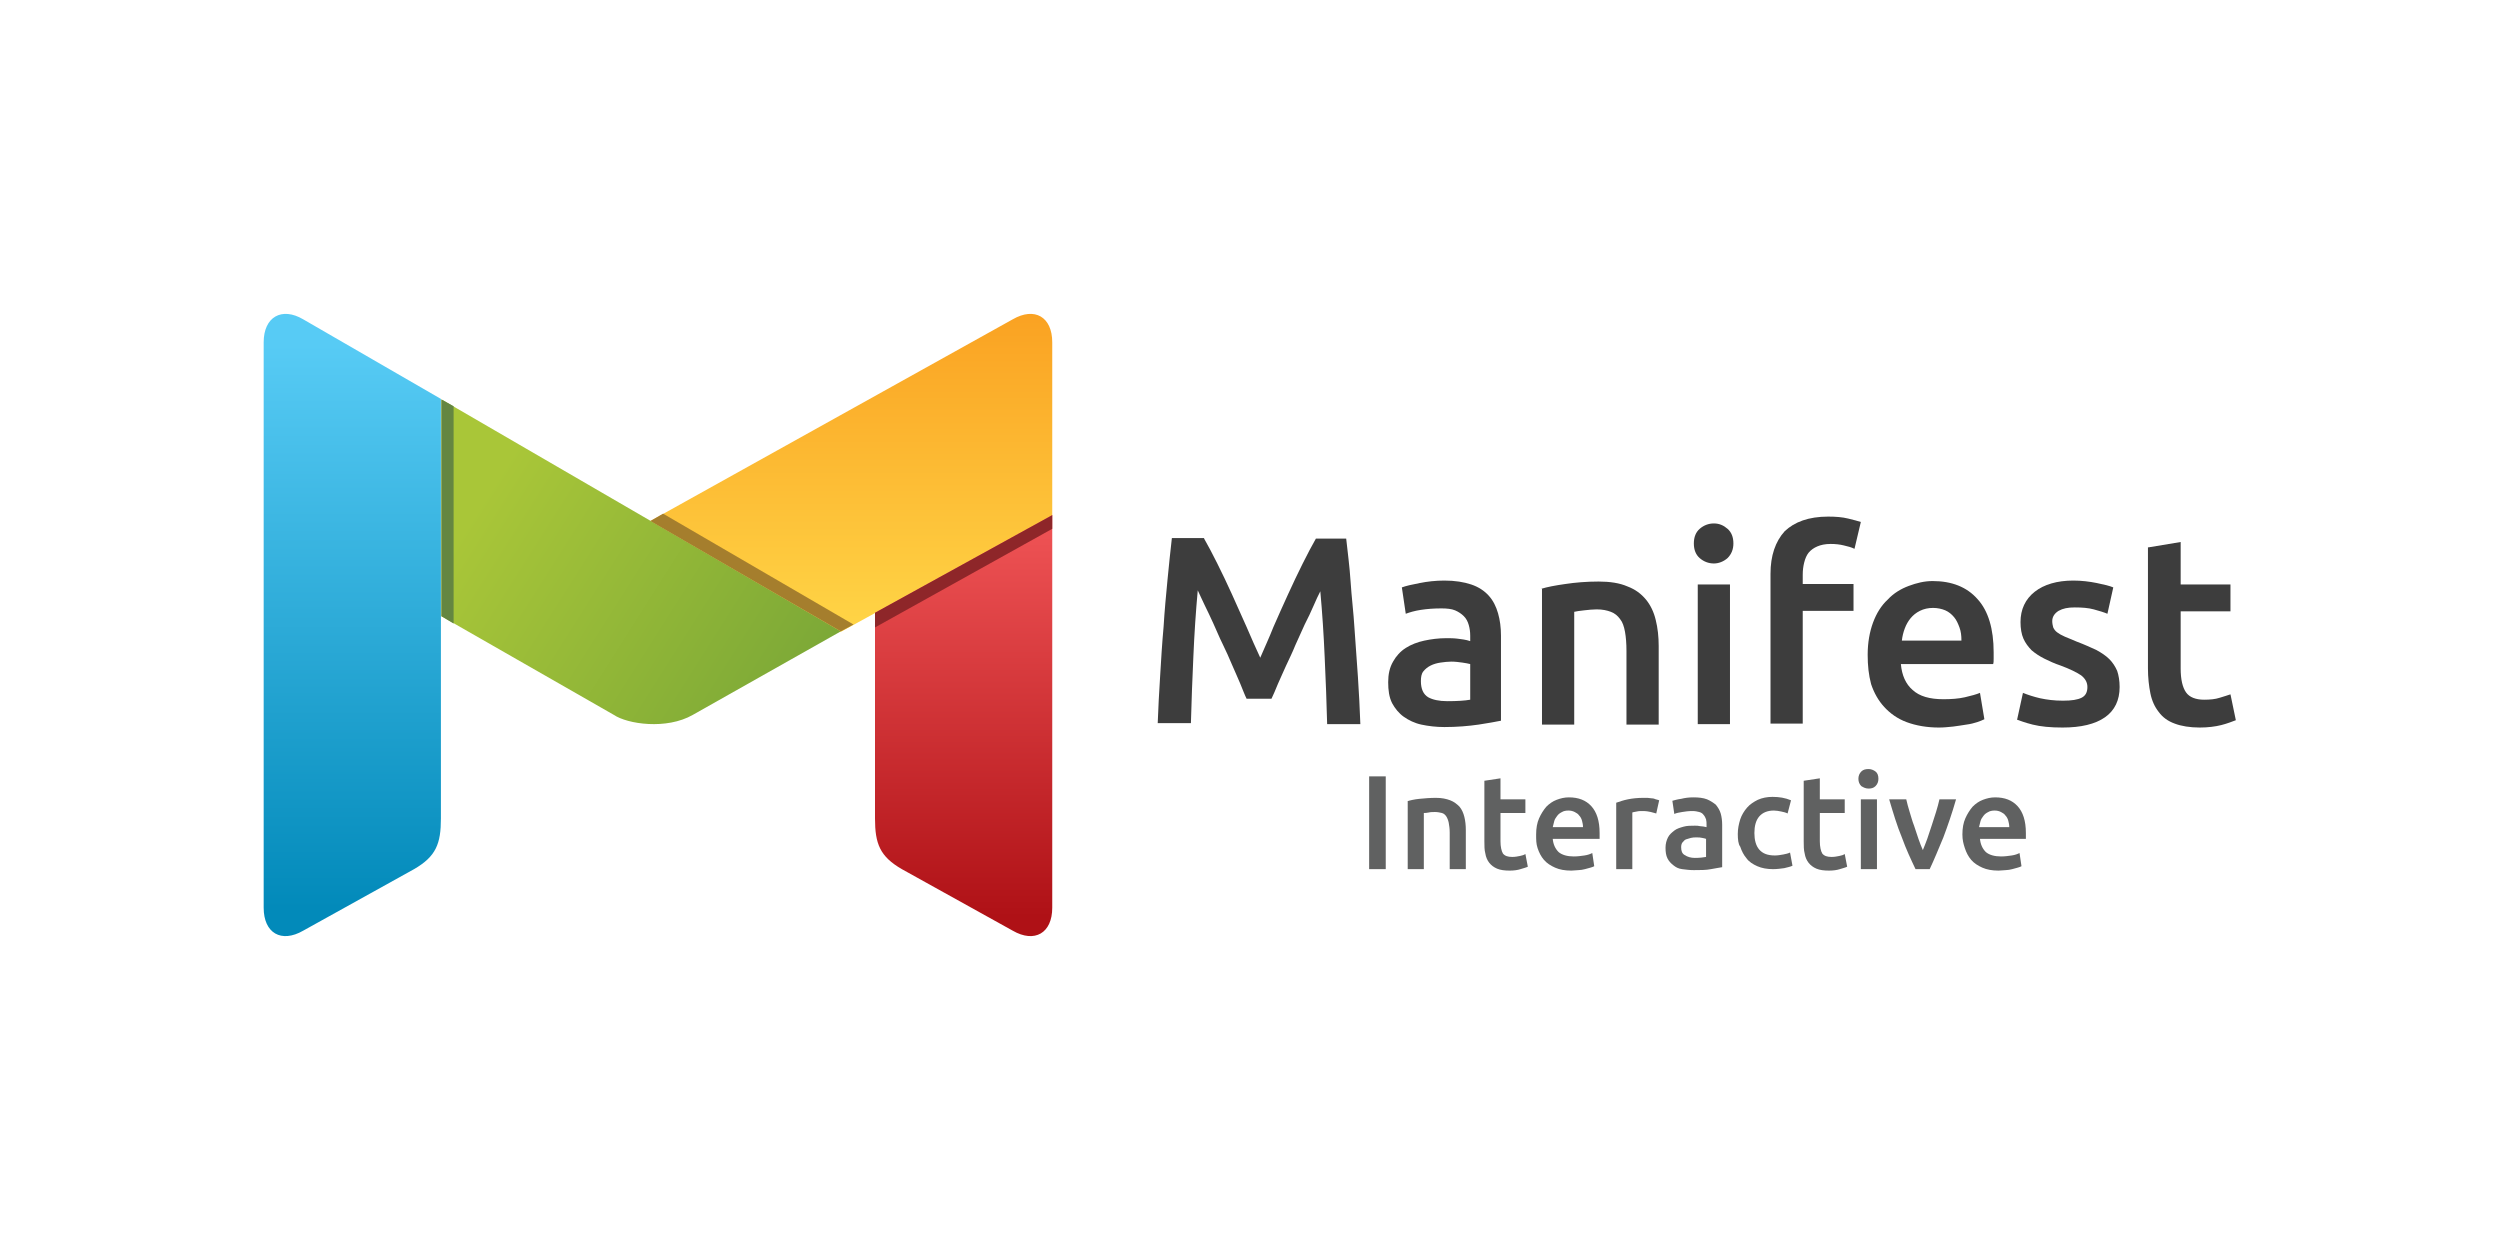 <?xml version="1.0" encoding="utf-8"?>
<!-- Generator: Adobe Illustrator 16.0.0, SVG Export Plug-In . SVG Version: 6.00 Build 0)  -->
<!DOCTYPE svg PUBLIC "-//W3C//DTD SVG 1.1//EN" "http://www.w3.org/Graphics/SVG/1.1/DTD/svg11.dtd">
<svg version="1.1" id="Layer_1" xmlns="http://www.w3.org/2000/svg" xmlns:xlink="http://www.w3.org/1999/xlink" x="0px" y="0px"
	 width="512px" height="256px" viewBox="0 0 512 256" enable-background="new 0 0 512 256" xml:space="preserve">
<g>
	<g>
		<g>
			<g>
				<g>
					<path fill="#606161" d="M280.4,159h3.4v19h-3.4V159z"/>
					<path fill="#606161" d="M288.2,164.1c0.6-0.2,1.5-0.4,2.5-0.5s2.2-0.2,3.4-0.2c1.2,0,2.1,0.2,2.9,0.5c0.8,0.3,1.4,0.8,1.9,1.3
						c0.5,0.6,0.8,1.3,1,2.1c0.2,0.8,0.3,1.7,0.3,2.7v8h-3.3v-7.5c0-0.8-0.1-1.4-0.2-2c-0.1-0.5-0.3-1-0.5-1.3s-0.5-0.6-0.9-0.7
						s-0.9-0.2-1.4-0.2c-0.4,0-0.9,0-1.3,0.1s-0.8,0.1-1,0.1V178h-3.3V164.1z"/>
					<path fill="#606161" d="M304,159.9l3.3-0.5v4.3h5.1v2.8h-5.1v5.8c0,1.1,0.2,2,0.5,2.5c0.4,0.5,1,0.7,1.9,0.7
						c0.6,0,1.1-0.1,1.6-0.2c0.5-0.1,0.8-0.2,1.1-0.4l0.5,2.6c-0.4,0.2-0.9,0.3-1.5,0.5c-0.6,0.2-1.4,0.3-2.2,0.3
						c-1,0-1.9-0.1-2.6-0.4s-1.2-0.7-1.6-1.2c-0.4-0.5-0.7-1.2-0.8-1.9c-0.2-0.7-0.2-1.6-0.2-2.5V159.9z"/>
					<path fill="#606161" d="M314.6,170.9c0-1.3,0.2-2.4,0.6-3.3c0.4-0.9,0.9-1.7,1.5-2.4c0.6-0.6,1.3-1.1,2.1-1.4s1.6-0.5,2.5-0.5
						c2,0,3.5,0.6,4.6,1.8s1.7,3,1.7,5.5c0,0.2,0,0.4,0,0.6c0,0.2,0,0.4,0,0.6H318c0.1,1.1,0.5,2,1.2,2.7c0.7,0.6,1.8,0.9,3.1,0.9
						c0.8,0,1.5-0.1,2.2-0.2c0.7-0.1,1.2-0.3,1.6-0.5l0.4,2.7c-0.2,0.1-0.4,0.2-0.8,0.3s-0.7,0.2-1.1,0.3c-0.4,0.1-0.9,0.2-1.3,0.2
						s-1,0.1-1.5,0.1c-1.3,0-2.4-0.2-3.3-0.6s-1.7-0.9-2.3-1.6c-0.6-0.7-1-1.5-1.3-2.4S314.6,172,314.6,170.9z M324.2,169.4
						c0-0.5-0.1-0.9-0.2-1.3c-0.1-0.4-0.3-0.8-0.6-1.1c-0.2-0.3-0.5-0.5-0.9-0.7c-0.4-0.2-0.8-0.3-1.3-0.3c-0.5,0-1,0.1-1.3,0.3
						c-0.4,0.2-0.7,0.4-1,0.8s-0.5,0.7-0.6,1.1c-0.1,0.4-0.2,0.8-0.3,1.2H324.2z"/>
					<path fill="#606161" d="M339.2,166.6c-0.3-0.1-0.7-0.2-1.1-0.3s-1-0.2-1.7-0.2c-0.4,0-0.8,0-1.2,0.1c-0.4,0.1-0.7,0.1-0.9,0.2
						V178H331v-13.6c0.6-0.2,1.4-0.5,2.4-0.7s2-0.3,3.2-0.3c0.2,0,0.5,0,0.8,0c0.3,0,0.6,0.1,0.9,0.1s0.6,0.1,0.8,0.2
						c0.3,0.1,0.5,0.1,0.7,0.2L339.2,166.6z"/>
					<path fill="#606161" d="M346.8,163.3c1.1,0,2,0.1,2.8,0.4c0.7,0.3,1.3,0.7,1.8,1.1c0.4,0.5,0.8,1.1,1,1.8
						c0.2,0.7,0.3,1.5,0.3,2.3v8.7c-0.5,0.1-1.3,0.2-2.3,0.4c-1,0.2-2.2,0.2-3.5,0.2c-0.9,0-1.6-0.1-2.4-0.2s-1.3-0.4-1.8-0.8
						c-0.5-0.4-0.9-0.8-1.2-1.4c-0.3-0.6-0.4-1.3-0.4-2.2c0-0.8,0.2-1.5,0.5-2.1s0.8-1,1.3-1.4c0.5-0.4,1.2-0.6,1.9-0.8
						c0.7-0.2,1.5-0.2,2.3-0.2c0.4,0,0.7,0,1.1,0.1c0.4,0,0.8,0.1,1.3,0.2v-0.5c0-0.4,0-0.7-0.1-1.1c-0.1-0.3-0.3-0.7-0.5-0.9
						c-0.2-0.3-0.5-0.5-0.9-0.6c-0.4-0.1-0.8-0.2-1.4-0.2c-0.8,0-1.5,0.1-2.1,0.2s-1.2,0.2-1.6,0.4l-0.4-2.7c0.4-0.1,1-0.3,1.8-0.4
						C345.1,163.4,345.9,163.3,346.8,163.3z M347.1,175.7c1,0,1.8-0.1,2.3-0.2v-3.7c-0.2-0.1-0.4-0.1-0.8-0.2s-0.7-0.1-1.2-0.1
						c-0.4,0-0.7,0-1.1,0.1s-0.7,0.2-1,0.3c-0.3,0.1-0.5,0.4-0.7,0.6s-0.3,0.6-0.3,1c0,0.8,0.2,1.3,0.7,1.6
						C345.6,175.5,346.3,175.7,347.1,175.7z"/>
					<path fill="#606161" d="M355.9,170.8c0-1.1,0.2-2,0.5-3c0.3-0.9,0.8-1.7,1.4-2.4c0.6-0.7,1.4-1.2,2.2-1.6
						c0.9-0.4,1.9-0.6,3-0.6c1.4,0,2.6,0.2,3.8,0.7l-0.7,2.7c-0.4-0.2-0.8-0.3-1.3-0.4s-1-0.2-1.5-0.2c-1.3,0-2.3,0.4-3,1.2
						c-0.7,0.8-1,2-1,3.4c0,1.4,0.3,2.6,1,3.4s1.7,1.2,3.2,1.2c0.6,0,1.1-0.1,1.7-0.2c0.5-0.1,1-0.2,1.4-0.4l0.5,2.7
						c-0.4,0.2-0.9,0.3-1.7,0.5c-0.7,0.1-1.5,0.2-2.3,0.2c-1.2,0-2.3-0.2-3.2-0.6s-1.7-0.9-2.2-1.6c-0.6-0.7-1-1.5-1.3-2.4
						C356,172.9,355.9,171.9,355.9,170.8z"/>
					<path fill="#606161" d="M369.4,159.9l3.3-0.5v4.3h5.1v2.8h-5.1v5.8c0,1.1,0.2,2,0.5,2.5c0.4,0.5,1,0.7,1.9,0.7
						c0.6,0,1.1-0.1,1.6-0.2c0.5-0.1,0.8-0.2,1.1-0.4l0.5,2.6c-0.4,0.2-0.9,0.3-1.5,0.5c-0.6,0.2-1.4,0.3-2.2,0.3
						c-1,0-1.9-0.1-2.6-0.4s-1.2-0.7-1.6-1.2c-0.4-0.5-0.7-1.2-0.8-1.9c-0.2-0.7-0.2-1.6-0.2-2.5V159.9z"/>
					<path fill="#606161" d="M384.7,159.5c0,0.6-0.2,1.1-0.6,1.5s-0.9,0.5-1.4,0.5c-0.6,0-1-0.2-1.5-0.5c-0.4-0.4-0.6-0.9-0.6-1.5
						c0-0.6,0.2-1.1,0.6-1.5c0.4-0.4,0.9-0.5,1.5-0.5c0.5,0,1,0.2,1.4,0.5S384.7,158.8,384.7,159.5z M384.4,178h-3.3v-14.3h3.3V178z
						"/>
					<path fill="#606161" d="M392.3,178c-0.9-1.9-1.9-4-2.8-6.5c-1-2.4-1.8-5.1-2.6-7.8h3.5c0.2,0.8,0.4,1.7,0.7,2.6
						s0.5,1.8,0.9,2.8c0.3,0.9,0.6,1.8,0.9,2.7c0.3,0.9,0.6,1.6,0.9,2.3c0.3-0.7,0.6-1.5,0.9-2.3c0.3-0.9,0.6-1.8,0.9-2.7
						c0.3-0.9,0.6-1.8,0.9-2.8c0.3-0.9,0.5-1.8,0.7-2.6h3.4c-0.8,2.8-1.7,5.4-2.6,7.8c-1,2.4-1.9,4.6-2.8,6.5H392.3z"/>
					<path fill="#606161" d="M401.9,170.9c0-1.3,0.2-2.4,0.6-3.3c0.4-0.9,0.9-1.7,1.5-2.4c0.6-0.6,1.3-1.1,2.1-1.4s1.6-0.5,2.5-0.5
						c2,0,3.5,0.6,4.6,1.8s1.7,3,1.7,5.5c0,0.2,0,0.4,0,0.6c0,0.2,0,0.4,0,0.6h-9.4c0.1,1.1,0.5,2,1.2,2.7c0.7,0.6,1.8,0.9,3.1,0.9
						c0.8,0,1.5-0.1,2.2-0.2c0.7-0.1,1.2-0.3,1.6-0.5l0.4,2.7c-0.2,0.1-0.4,0.2-0.8,0.3s-0.7,0.2-1.1,0.3c-0.4,0.1-0.9,0.2-1.3,0.2
						s-1,0.1-1.5,0.1c-1.3,0-2.4-0.2-3.3-0.6s-1.7-0.9-2.3-1.6c-0.6-0.7-1-1.5-1.3-2.4S401.9,172,401.9,170.9z M411.5,169.4
						c0-0.5-0.1-0.9-0.2-1.3c-0.1-0.4-0.3-0.8-0.6-1.1c-0.2-0.3-0.5-0.5-0.9-0.7c-0.4-0.2-0.8-0.3-1.3-0.3c-0.5,0-1,0.1-1.3,0.3
						c-0.4,0.2-0.7,0.4-1,0.8s-0.5,0.7-0.6,1.1c-0.1,0.4-0.2,0.8-0.3,1.2H411.5z"/>
				</g>
			</g>
		</g>
	</g>
	<g>
		<g>
			<path fill="#3D3D3D" d="M246.6,110.3c0.8,1.4,1.7,3.1,2.7,5.1c1,2,2,4.1,3,6.3c1,2.2,2,4.5,3,6.7c1,2.3,1.9,4.4,2.8,6.3
				c0.8-1.9,1.8-4,2.7-6.3c1-2.3,2-4.5,3-6.7c1-2.2,2-4.3,3-6.3c1-2,1.9-3.7,2.7-5.1h6.2c0.3,2.8,0.7,5.7,0.9,8.8s0.6,6.3,0.8,9.6
				c0.2,3.3,0.5,6.6,0.7,9.9c0.2,3.3,0.4,6.5,0.5,9.7h-6.8c-0.1-4.4-0.3-9-0.5-13.6c-0.2-4.7-0.5-9.2-0.9-13.6
				c-0.4,0.8-0.9,1.8-1.4,3c-0.5,1.2-1.1,2.4-1.8,3.8c-0.6,1.4-1.3,2.8-1.9,4.2c-0.6,1.5-1.3,2.9-1.9,4.2c-0.6,1.4-1.2,2.6-1.7,3.8
				c-0.5,1.2-0.9,2.2-1.3,3h-5.1c-0.4-0.8-0.8-1.9-1.3-3.1c-0.5-1.2-1.1-2.5-1.7-3.9c-0.6-1.4-1.2-2.8-1.9-4.2s-1.3-2.9-1.9-4.2
				c-0.6-1.3-1.2-2.6-1.8-3.8s-1-2.2-1.4-3c-0.4,4.4-0.7,8.9-0.9,13.6s-0.4,9.2-0.5,13.6h-6.8c0.1-3.1,0.3-6.4,0.5-9.7
				c0.2-3.4,0.4-6.7,0.7-10c0.2-3.3,0.5-6.5,0.8-9.6c0.3-3.1,0.6-6,0.9-8.6H246.6z"/>
			<path fill="#3D3D3D" d="M295.8,118.9c2.2,0,4,0.3,5.5,0.8c1.5,0.5,2.7,1.3,3.6,2.3c0.9,1,1.5,2.2,1.9,3.6
				c0.4,1.4,0.6,2.9,0.6,4.6v17.4c-1,0.2-2.6,0.5-4.6,0.8c-2.1,0.3-4.4,0.5-7,0.5c-1.7,0-3.3-0.2-4.7-0.5c-1.4-0.3-2.6-0.9-3.6-1.6
				c-1-0.7-1.8-1.7-2.4-2.8c-0.6-1.2-0.8-2.6-0.8-4.3c0-1.6,0.3-3,1-4.2c0.6-1.1,1.5-2.1,2.6-2.8c1.1-0.7,2.4-1.2,3.8-1.5
				c1.4-0.3,2.9-0.5,4.5-0.5c0.7,0,1.5,0,2.3,0.1c0.8,0.1,1.7,0.2,2.6,0.5v-1.1c0-0.8-0.1-1.5-0.3-2.2c-0.2-0.7-0.5-1.3-1-1.8
				c-0.5-0.5-1.1-0.9-1.8-1.2c-0.7-0.3-1.7-0.4-2.8-0.4c-1.5,0-2.9,0.1-4.2,0.3c-1.3,0.2-2.3,0.5-3.1,0.8l-0.8-5.4
				c0.8-0.3,2.1-0.6,3.7-0.9C292.3,119.1,294,118.9,295.8,118.9z M296.4,143.6c2,0,3.6-0.1,4.7-0.3V136c-0.4-0.1-0.9-0.2-1.6-0.3
				s-1.5-0.2-2.3-0.2c-0.7,0-1.5,0.1-2.2,0.2s-1.4,0.3-2,0.6c-0.6,0.3-1.1,0.7-1.5,1.2c-0.4,0.5-0.5,1.2-0.5,2
				c0,1.6,0.5,2.7,1.5,3.3C293.4,143.3,294.7,143.6,296.4,143.6z"/>
			<path fill="#3D3D3D" d="M315.6,120.6c1.3-0.4,2.9-0.7,5-1c2-0.3,4.3-0.5,6.8-0.5c2.3,0,4.3,0.3,5.9,1c1.6,0.6,2.8,1.5,3.8,2.7
				c0.9,1.1,1.6,2.5,2,4.2c0.4,1.6,0.6,3.4,0.6,5.3v16.1h-6.6v-15.1c0-1.5-0.1-2.8-0.3-3.9c-0.2-1.1-0.5-2-1-2.6
				c-0.5-0.7-1.1-1.2-1.9-1.5c-0.8-0.3-1.7-0.5-2.9-0.5c-0.8,0-1.7,0.1-2.6,0.2c-0.9,0.1-1.6,0.2-2,0.3v23.1h-6.6V120.6z"/>
			<path fill="#3D3D3D" d="M355,111.3c0,1.2-0.4,2.2-1.2,3c-0.8,0.7-1.8,1.1-2.8,1.1c-1.1,0-2.1-0.4-2.9-1.1c-0.8-0.7-1.2-1.7-1.2-3
				c0-1.3,0.4-2.3,1.2-3c0.8-0.7,1.8-1.1,2.9-1.1c1.1,0,2,0.4,2.8,1.1C354.6,109,355,110,355,111.3z M354.3,148.3h-6.6v-28.6h6.6
				V148.3z"/>
			<path fill="#3D3D3D" d="M374.4,105.8c1.5,0,2.9,0.1,4.1,0.4c1.2,0.3,2,0.5,2.6,0.7l-1.3,5.5c-0.6-0.3-1.3-0.5-2.2-0.7
				c-0.8-0.2-1.7-0.3-2.7-0.3c-1.1,0-2,0.2-2.7,0.5c-0.7,0.3-1.3,0.7-1.8,1.3c-0.4,0.5-0.7,1.2-0.9,2c-0.2,0.8-0.3,1.6-0.3,2.5v1.9
				h10.4v5.5h-10.4v23.1h-6.6v-30.7c0-3.7,1-6.6,2.9-8.7C367.5,106.9,370.4,105.8,374.4,105.8z"/>
			<path fill="#3D3D3D" d="M382.5,134.1c0-2.5,0.4-4.7,1.1-6.6c0.7-1.9,1.7-3.5,3-4.7c1.2-1.3,2.7-2.2,4.3-2.8c1.6-0.6,3.2-1,4.9-1
				c3.9,0,7,1.2,9.2,3.7c2.2,2.4,3.3,6.1,3.3,10.9c0,0.4,0,0.8,0,1.2c0,0.5,0,0.9-0.1,1.2h-18.9c0.2,2.3,1,4.1,2.4,5.3
				c1.4,1.3,3.5,1.9,6.3,1.9c1.6,0,3.1-0.1,4.4-0.4s2.4-0.6,3.1-0.9l0.9,5.4c-0.4,0.2-0.9,0.4-1.5,0.6s-1.4,0.4-2.2,0.5
				s-1.7,0.3-2.7,0.4c-1,0.1-1.9,0.2-2.9,0.2c-2.5,0-4.7-0.4-6.6-1.1c-1.9-0.7-3.4-1.8-4.6-3.1c-1.2-1.3-2.1-2.9-2.7-4.7
				C382.7,138.2,382.5,136.3,382.5,134.1z M401.7,131.1c0-0.9-0.1-1.8-0.4-2.6c-0.3-0.8-0.6-1.5-1.1-2.1c-0.5-0.6-1.1-1.1-1.8-1.4
				c-0.7-0.3-1.6-0.5-2.5-0.5c-1,0-1.9,0.2-2.7,0.6s-1.4,0.9-1.9,1.5c-0.5,0.6-0.9,1.3-1.2,2.1c-0.3,0.8-0.5,1.6-0.6,2.5H401.7z"/>
			<path fill="#3D3D3D" d="M422.5,143.5c1.8,0,3-0.2,3.8-0.6c0.8-0.4,1.2-1.1,1.2-2.2c0-0.9-0.4-1.7-1.3-2.4c-0.9-0.6-2.3-1.3-4.2-2
				c-1.2-0.4-2.3-0.9-3.3-1.4c-1-0.5-1.9-1.1-2.6-1.7c-0.7-0.7-1.3-1.5-1.7-2.4c-0.4-0.9-0.6-2.1-0.6-3.4c0-2.6,1-4.7,2.9-6.2
				c1.9-1.5,4.6-2.3,7.9-2.3c1.7,0,3.3,0.2,4.8,0.5c1.5,0.3,2.7,0.6,3.4,0.9l-1.2,5.4c-0.7-0.3-1.7-0.6-2.8-0.9
				c-1.1-0.3-2.4-0.4-3.9-0.4c-1.4,0-2.4,0.2-3.3,0.7c-0.8,0.5-1.3,1.2-1.3,2.1c0,0.5,0.1,0.9,0.2,1.3c0.2,0.4,0.4,0.7,0.8,1
				c0.4,0.3,0.9,0.6,1.6,0.9c0.7,0.3,1.5,0.6,2.4,1c1.6,0.6,2.9,1.2,4,1.7c1.1,0.6,2,1.2,2.7,1.9c0.7,0.7,1.2,1.5,1.6,2.4
				c0.3,0.9,0.5,2,0.5,3.3c0,2.7-1,4.8-3,6.2c-2,1.4-4.9,2.1-8.7,2.1c-2.5,0-4.5-0.2-6.1-0.6s-2.6-0.8-3.2-1l1.2-5.5
				c1,0.4,2.2,0.8,3.5,1.1C419.2,143.3,420.7,143.5,422.5,143.5z"/>
			<path fill="#3D3D3D" d="M440,112.1l6.6-1.1v8.7h10.2v5.5h-10.2v11.7c0,2.3,0.4,3.9,1.1,4.9c0.7,1,2,1.5,3.7,1.5
				c1.2,0,2.3-0.1,3.2-0.4c0.9-0.3,1.7-0.5,2.2-0.7l1.1,5.3c-0.8,0.3-1.8,0.7-3,1c-1.2,0.3-2.7,0.5-4.4,0.5c-2,0-3.8-0.3-5.1-0.8
				c-1.4-0.5-2.5-1.3-3.3-2.4c-0.8-1-1.4-2.3-1.7-3.8s-0.5-3.2-0.5-5.1V112.1z"/>
		</g>
	</g>
	<g>
		
			<linearGradient id="SVGID_1_" gradientUnits="userSpaceOnUse" x1="242.85" y1="217.4" x2="307.885" y2="217.4" gradientTransform="matrix(0 -1 1 0 -43.045 372.169)">
			<stop  offset="0" style="stop-color:#FFD546"/>
			<stop  offset="1" style="stop-color:#FAA222"/>
		</linearGradient>
		<path fill="url(#SVGID_1_)" d="M207.4,65.4l-74.2,41.3l39,22.7l43.3-23.8V70.1C215.5,64.9,211.9,62.8,207.4,65.4z"/>
		<g>
			<linearGradient id="SVGID_2_" gradientUnits="userSpaceOnUse" x1="197.346" y1="109.779" x2="197.346" y2="187.839">
				<stop  offset="0" style="stop-color:#ED5153"/>
				<stop  offset="1" style="stop-color:#AF1116"/>
			</linearGradient>
			<path fill="url(#SVGID_2_)" d="M179.2,125.5v42.1c0,5.2,1,7.8,5.5,10.4l22.7,12.6c4.5,2.6,8.1,0.5,8.1-4.7v-80.4L179.2,125.5z"/>
		</g>
		
			<linearGradient id="SVGID_3_" gradientUnits="userSpaceOnUse" x1="266.388" y1="139.627" x2="223.771" y2="206.876" gradientTransform="matrix(0 -1 1 0 -43.045 372.169)">
			<stop  offset="0" style="stop-color:#A9C638"/>
			<stop  offset="1" style="stop-color:#7AA737"/>
		</linearGradient>
		<path fill="url(#SVGID_3_)" d="M90.4,126.2l35.3,20.2c2.8,1.9,10.8,3.1,16.2,0l30.3-17.1L90.4,81.8V126.2z"/>
		<polygon fill="#A57E2D" points="133.2,106.7 172.2,129.3 174.8,127.9 135.8,105.2 		"/>
		
			<linearGradient id="SVGID_4_" gradientUnits="userSpaceOnUse" x1="374.59" y1="449.573" x2="374.59" y2="564.922" gradientTransform="matrix(1 0 0 1 -302.388 -378.935)">
			<stop  offset="0" style="stop-color:#57CBF5"/>
			<stop  offset="1" style="stop-color:#028ABA"/>
		</linearGradient>
		<path fill="url(#SVGID_4_)" d="M54,70.1c0-5.2,3.7-7.3,8.1-4.7l28.2,16.3v85.9c0,5.2-1,7.8-5.5,10.4l-22.7,12.6
			c-4.5,2.6-8.1,0.5-8.1-4.7V70.1z"/>
		<polygon fill="#648641" points="92.9,83.2 90.4,81.8 90.4,126.2 92.9,127.7 		"/>
		<polygon fill="#8E2629" points="179.2,125.5 179.2,128.5 215.5,108.3 215.5,105.5 		"/>
	</g>
</g>
</svg>
